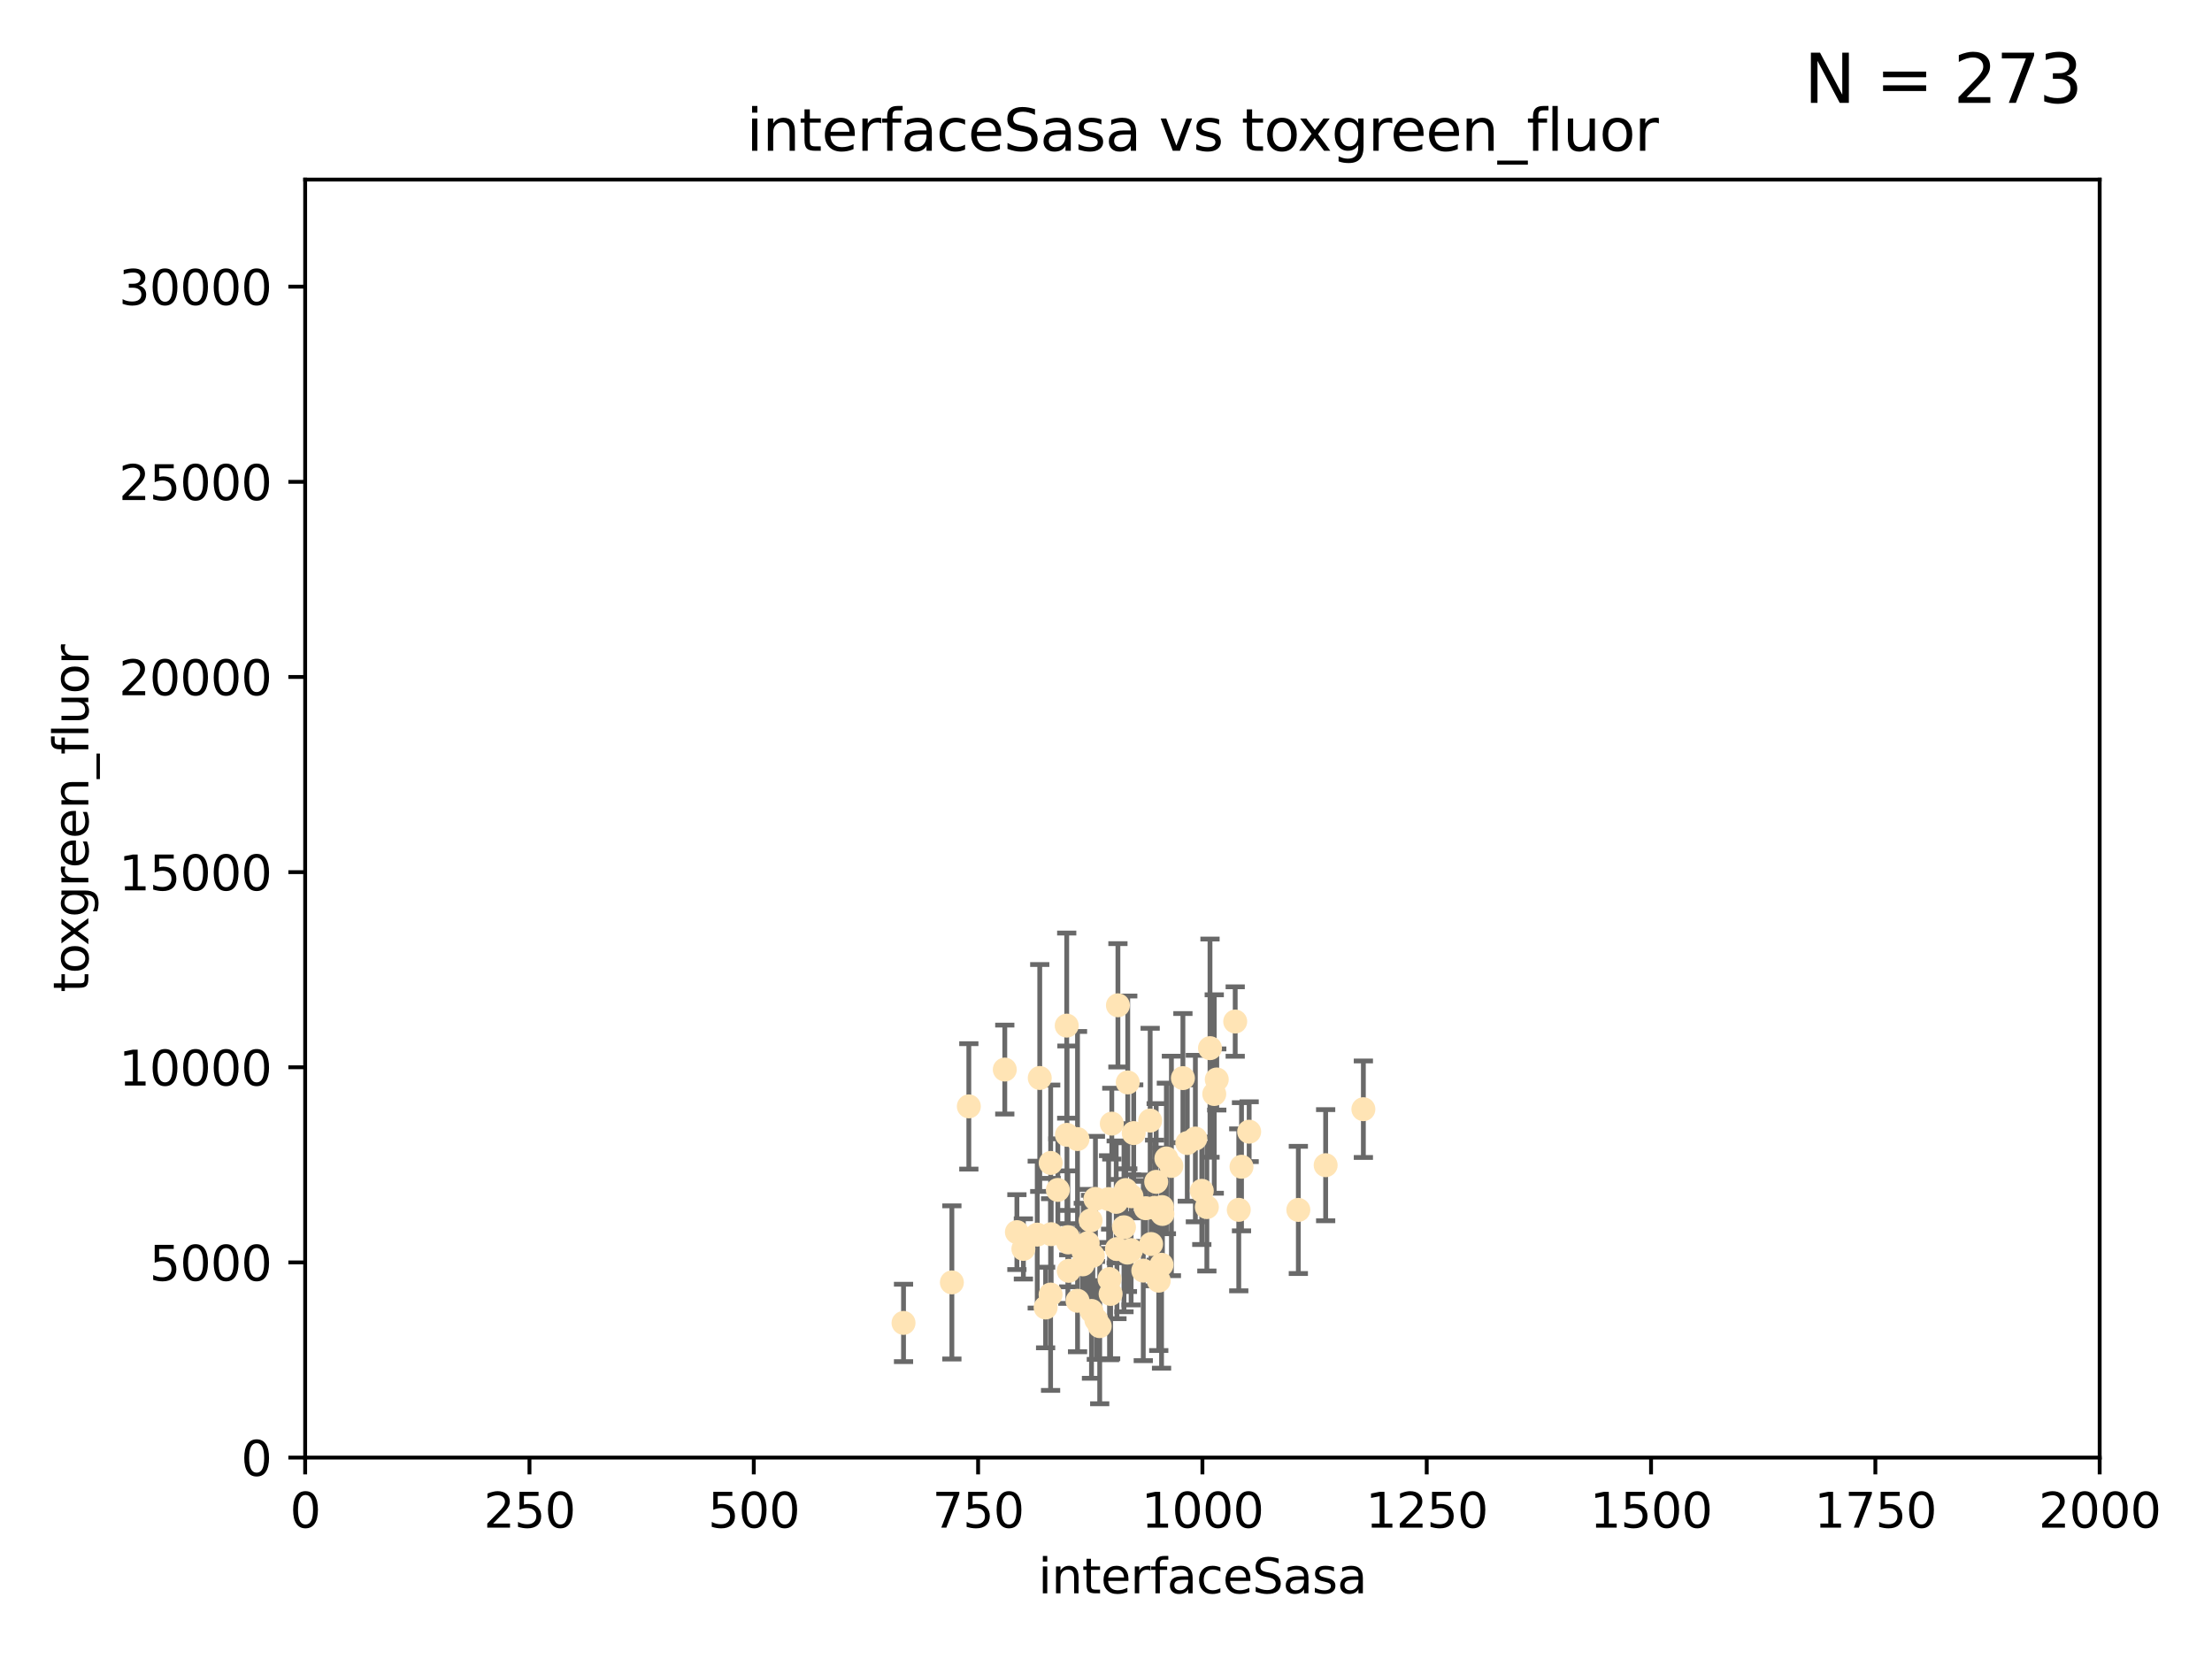 <?xml version="1.0" encoding="utf-8" standalone="no"?>
<!DOCTYPE svg PUBLIC "-//W3C//DTD SVG 1.1//EN"
  "http://www.w3.org/Graphics/SVG/1.1/DTD/svg11.dtd">
<svg xmlns:xlink="http://www.w3.org/1999/xlink" width="460.8pt" height="345.6pt" viewBox="0 0 460.8 345.6" xmlns="http://www.w3.org/2000/svg" version="1.1">
 <defs>
  <style type="text/css">*{stroke-linejoin: round; stroke-linecap: butt}</style>
 </defs>
 <g id="figure_1">
  <g id="patch_1">
   <path d="M 0 345.6 
L 460.8 345.6 
L 460.8 0 
L 0 0 
z
" style="fill: #ffffff"/>
  </g>
  <g id="axes_1">
   <g id="patch_2">
    <path d="M 63.571 303.64 
L 437.4 303.64 
L 437.4 37.411 
L 63.571 37.411 
z
" style="fill: #ffffff"/>
   </g>
   <g id="PathCollection_1">
    <defs>
     <path id="m1c8308c29d" d="M 0 1.118 
C 0.297 1.118 0.581 1 0.791 0.791 
C 1 0.581 1.118 0.297 1.118 0 
C 1.118 -0.297 1 -0.581 0.791 -0.791 
C 0.581 -1 0.297 -1.118 0 -1.118 
C -0.297 -1.118 -0.581 -1 -0.791 -0.791 
C -1 -0.581 -1.118 -0.297 -1.118 0 
C -1.118 0.297 -1 0.581 -0.791 0.791 
C -0.581 1 -0.297 1.118 0 1.118 
z
" style="stroke: #ffe4b5"/>
    </defs>
    <g clip-path="url(#paedd50f808)">
     <use xlink:href="#m1c8308c29d" x="230.944" y="249.791" style="fill: #ffe4b5; stroke: #ffe4b5"/>
     <use xlink:href="#m1c8308c29d" x="257.317" y="212.802" style="fill: #ffe4b5; stroke: #ffe4b5"/>
     <use xlink:href="#m1c8308c29d" x="253.473" y="224.873" style="fill: #ffe4b5; stroke: #ffe4b5"/>
     <use xlink:href="#m1c8308c29d" x="284.016" y="231.067" style="fill: #ffe4b5; stroke: #ffe4b5"/>
     <use xlink:href="#m1c8308c29d" x="252.951" y="227.903" style="fill: #ffe4b5; stroke: #ffe4b5"/>
     <use xlink:href="#m1c8308c29d" x="238.166" y="264.692" style="fill: #ffe4b5; stroke: #ffe4b5"/>
     <use xlink:href="#m1c8308c29d" x="224.473" y="270.979" style="fill: #ffe4b5; stroke: #ffe4b5"/>
     <use xlink:href="#m1c8308c29d" x="258.058" y="252.033" style="fill: #ffe4b5; stroke: #ffe4b5"/>
     <use xlink:href="#m1c8308c29d" x="250.357" y="248.068" style="fill: #ffe4b5; stroke: #ffe4b5"/>
     <use xlink:href="#m1c8308c29d" x="234.146" y="255.665" style="fill: #ffe4b5; stroke: #ffe4b5"/>
     <use xlink:href="#m1c8308c29d" x="222.456" y="257.718" style="fill: #ffe4b5; stroke: #ffe4b5"/>
     <use xlink:href="#m1c8308c29d" x="242.065" y="251.455" style="fill: #ffe4b5; stroke: #ffe4b5"/>
     <use xlink:href="#m1c8308c29d" x="241.972" y="263.475" style="fill: #ffe4b5; stroke: #ffe4b5"/>
     <use xlink:href="#m1c8308c29d" x="270.467" y="252.047" style="fill: #ffe4b5; stroke: #ffe4b5"/>
     <use xlink:href="#m1c8308c29d" x="234.932" y="225.488" style="fill: #ffe4b5; stroke: #ffe4b5"/>
     <use xlink:href="#m1c8308c29d" x="240.856" y="246.202" style="fill: #ffe4b5; stroke: #ffe4b5"/>
     <use xlink:href="#m1c8308c29d" x="251.411" y="251.458" style="fill: #ffe4b5; stroke: #ffe4b5"/>
     <use xlink:href="#m1c8308c29d" x="220.37" y="247.882" style="fill: #ffe4b5; stroke: #ffe4b5"/>
     <use xlink:href="#m1c8308c29d" x="232.527" y="250.374" style="fill: #ffe4b5; stroke: #ffe4b5"/>
     <use xlink:href="#m1c8308c29d" x="244.026" y="242.885" style="fill: #ffe4b5; stroke: #ffe4b5"/>
     <use xlink:href="#m1c8308c29d" x="247.332" y="238.115" style="fill: #ffe4b5; stroke: #ffe4b5"/>
     <use xlink:href="#m1c8308c29d" x="242.979" y="241.324" style="fill: #ffe4b5; stroke: #ffe4b5"/>
     <use xlink:href="#m1c8308c29d" x="227.196" y="254.237" style="fill: #ffe4b5; stroke: #ffe4b5"/>
     <use xlink:href="#m1c8308c29d" x="222.639" y="264.738" style="fill: #ffe4b5; stroke: #ffe4b5"/>
     <use xlink:href="#m1c8308c29d" x="260.224" y="235.752" style="fill: #ffe4b5; stroke: #ffe4b5"/>
     <use xlink:href="#m1c8308c29d" x="234.51" y="247.907" style="fill: #ffe4b5; stroke: #ffe4b5"/>
     <use xlink:href="#m1c8308c29d" x="224.465" y="237.288" style="fill: #ffe4b5; stroke: #ffe4b5"/>
     <use xlink:href="#m1c8308c29d" x="216.077" y="257.194" style="fill: #ffe4b5; stroke: #ffe4b5"/>
     <use xlink:href="#m1c8308c29d" x="209.316" y="222.809" style="fill: #ffe4b5; stroke: #ffe4b5"/>
     <use xlink:href="#m1c8308c29d" x="229.09" y="276.261" style="fill: #ffe4b5; stroke: #ffe4b5"/>
     <use xlink:href="#m1c8308c29d" x="218.858" y="269.678" style="fill: #ffe4b5; stroke: #ffe4b5"/>
     <use xlink:href="#m1c8308c29d" x="218.972" y="257.103" style="fill: #ffe4b5; stroke: #ffe4b5"/>
     <use xlink:href="#m1c8308c29d" x="231.364" y="269.55" style="fill: #ffe4b5; stroke: #ffe4b5"/>
     <use xlink:href="#m1c8308c29d" x="218.877" y="242.263" style="fill: #ffe4b5; stroke: #ffe4b5"/>
     <use xlink:href="#m1c8308c29d" x="258.628" y="243.055" style="fill: #ffe4b5; stroke: #ffe4b5"/>
     <use xlink:href="#m1c8308c29d" x="222.508" y="258.822" style="fill: #ffe4b5; stroke: #ffe4b5"/>
     <use xlink:href="#m1c8308c29d" x="227.662" y="261.588" style="fill: #ffe4b5; stroke: #ffe4b5"/>
     <use xlink:href="#m1c8308c29d" x="231.609" y="234.075" style="fill: #ffe4b5; stroke: #ffe4b5"/>
     <use xlink:href="#m1c8308c29d" x="216.6" y="224.564" style="fill: #ffe4b5; stroke: #ffe4b5"/>
     <use xlink:href="#m1c8308c29d" x="238.682" y="251.692" style="fill: #ffe4b5; stroke: #ffe4b5"/>
     <use xlink:href="#m1c8308c29d" x="198.294" y="267.149" style="fill: #ffe4b5; stroke: #ffe4b5"/>
     <use xlink:href="#m1c8308c29d" x="246.422" y="224.589" style="fill: #ffe4b5; stroke: #ffe4b5"/>
     <use xlink:href="#m1c8308c29d" x="235.632" y="260.418" style="fill: #ffe4b5; stroke: #ffe4b5"/>
     <use xlink:href="#m1c8308c29d" x="252.065" y="218.347" style="fill: #ffe4b5; stroke: #ffe4b5"/>
     <use xlink:href="#m1c8308c29d" x="213.191" y="260.168" style="fill: #ffe4b5; stroke: #ffe4b5"/>
     <use xlink:href="#m1c8308c29d" x="217.82" y="272.377" style="fill: #ffe4b5; stroke: #ffe4b5"/>
     <use xlink:href="#m1c8308c29d" x="234.865" y="260.939" style="fill: #ffe4b5; stroke: #ffe4b5"/>
     <use xlink:href="#m1c8308c29d" x="276.158" y="242.731" style="fill: #ffe4b5; stroke: #ffe4b5"/>
     <use xlink:href="#m1c8308c29d" x="232.678" y="260.2" style="fill: #ffe4b5; stroke: #ffe4b5"/>
     <use xlink:href="#m1c8308c29d" x="226.589" y="258.979" style="fill: #ffe4b5; stroke: #ffe4b5"/>
     <use xlink:href="#m1c8308c29d" x="225.557" y="263.39" style="fill: #ffe4b5; stroke: #ffe4b5"/>
     <use xlink:href="#m1c8308c29d" x="241.39" y="266.787" style="fill: #ffe4b5; stroke: #ffe4b5"/>
     <use xlink:href="#m1c8308c29d" x="249.02" y="237.179" style="fill: #ffe4b5; stroke: #ffe4b5"/>
     <use xlink:href="#m1c8308c29d" x="225.673" y="260.652" style="fill: #ffe4b5; stroke: #ffe4b5"/>
     <use xlink:href="#m1c8308c29d" x="222.217" y="213.654" style="fill: #ffe4b5; stroke: #ffe4b5"/>
     <use xlink:href="#m1c8308c29d" x="211.839" y="256.674" style="fill: #ffe4b5; stroke: #ffe4b5"/>
     <use xlink:href="#m1c8308c29d" x="240.525" y="251.615" style="fill: #ffe4b5; stroke: #ffe4b5"/>
     <use xlink:href="#m1c8308c29d" x="232.884" y="209.421" style="fill: #ffe4b5; stroke: #ffe4b5"/>
     <use xlink:href="#m1c8308c29d" x="242.155" y="252.889" style="fill: #ffe4b5; stroke: #ffe4b5"/>
     <use xlink:href="#m1c8308c29d" x="239.789" y="259.156" style="fill: #ffe4b5; stroke: #ffe4b5"/>
     <use xlink:href="#m1c8308c29d" x="228.2" y="249.756" style="fill: #ffe4b5; stroke: #ffe4b5"/>
     <use xlink:href="#m1c8308c29d" x="236.172" y="236.039" style="fill: #ffe4b5; stroke: #ffe4b5"/>
     <use xlink:href="#m1c8308c29d" x="188.221" y="275.586" style="fill: #ffe4b5; stroke: #ffe4b5"/>
     <use xlink:href="#m1c8308c29d" x="227.377" y="273.091" style="fill: #ffe4b5; stroke: #ffe4b5"/>
     <use xlink:href="#m1c8308c29d" x="231.136" y="266.448" style="fill: #ffe4b5; stroke: #ffe4b5"/>
     <use xlink:href="#m1c8308c29d" x="235.708" y="249.204" style="fill: #ffe4b5; stroke: #ffe4b5"/>
     <use xlink:href="#m1c8308c29d" x="201.826" y="230.478" style="fill: #ffe4b5; stroke: #ffe4b5"/>
     <use xlink:href="#m1c8308c29d" x="228.389" y="274.972" style="fill: #ffe4b5; stroke: #ffe4b5"/>
     <use xlink:href="#m1c8308c29d" x="239.6" y="233.435" style="fill: #ffe4b5; stroke: #ffe4b5"/>
     <use xlink:href="#m1c8308c29d" x="222.265" y="236.407" style="fill: #ffe4b5; stroke: #ffe4b5"/>
    </g>
   </g>
   <g id="matplotlib.axis_1">
    <g id="xtick_1">
     <g id="line2d_1">
      <defs>
       <path id="mbb44621ea5" d="M 0 0 
L 0 3.5 
" style="stroke: #000000; stroke-width: 0.8"/>
      </defs>
      <g>
       <use xlink:href="#mbb44621ea5" x="63.571" y="303.64" style="stroke: #000000; stroke-width: 0.8"/>
      </g>
     </g>
     <g id="text_1">
      <!-- 0 -->
      <g transform="translate(60.39 318.238)scale(0.1 -0.1)">
       <defs>
        <path id="DejaVuSans-30" d="M 2034 4250 
Q 1547 4250 1301 3770 
Q 1056 3291 1056 2328 
Q 1056 1369 1301 889 
Q 1547 409 2034 409 
Q 2525 409 2770 889 
Q 3016 1369 3016 2328 
Q 3016 3291 2770 3770 
Q 2525 4250 2034 4250 
z
M 2034 4750 
Q 2819 4750 3233 4129 
Q 3647 3509 3647 2328 
Q 3647 1150 3233 529 
Q 2819 -91 2034 -91 
Q 1250 -91 836 529 
Q 422 1150 422 2328 
Q 422 3509 836 4129 
Q 1250 4750 2034 4750 
z
" transform="scale(0.016)"/>
       </defs>
       <use xlink:href="#DejaVuSans-30"/>
      </g>
     </g>
    </g>
    <g id="xtick_2">
     <g id="line2d_2">
      <g>
       <use xlink:href="#mbb44621ea5" x="110.3" y="303.64" style="stroke: #000000; stroke-width: 0.8"/>
      </g>
     </g>
     <g id="text_2">
      <!-- 250 -->
      <g transform="translate(100.756 318.238)scale(0.1 -0.1)">
       <defs>
        <path id="DejaVuSans-32" d="M 1228 531 
L 3431 531 
L 3431 0 
L 469 0 
L 469 531 
Q 828 903 1448 1529 
Q 2069 2156 2228 2338 
Q 2531 2678 2651 2914 
Q 2772 3150 2772 3378 
Q 2772 3750 2511 3984 
Q 2250 4219 1831 4219 
Q 1534 4219 1204 4116 
Q 875 4013 500 3803 
L 500 4441 
Q 881 4594 1212 4672 
Q 1544 4750 1819 4750 
Q 2544 4750 2975 4387 
Q 3406 4025 3406 3419 
Q 3406 3131 3298 2873 
Q 3191 2616 2906 2266 
Q 2828 2175 2409 1742 
Q 1991 1309 1228 531 
z
" transform="scale(0.016)"/>
        <path id="DejaVuSans-35" d="M 691 4666 
L 3169 4666 
L 3169 4134 
L 1269 4134 
L 1269 2991 
Q 1406 3038 1543 3061 
Q 1681 3084 1819 3084 
Q 2600 3084 3056 2656 
Q 3513 2228 3513 1497 
Q 3513 744 3044 326 
Q 2575 -91 1722 -91 
Q 1428 -91 1123 -41 
Q 819 9 494 109 
L 494 744 
Q 775 591 1075 516 
Q 1375 441 1709 441 
Q 2250 441 2565 725 
Q 2881 1009 2881 1497 
Q 2881 1984 2565 2268 
Q 2250 2553 1709 2553 
Q 1456 2553 1204 2497 
Q 953 2441 691 2322 
L 691 4666 
z
" transform="scale(0.016)"/>
       </defs>
       <use xlink:href="#DejaVuSans-32"/>
       <use xlink:href="#DejaVuSans-35" x="63.623"/>
       <use xlink:href="#DejaVuSans-30" x="127.246"/>
      </g>
     </g>
    </g>
    <g id="xtick_3">
     <g id="line2d_3">
      <g>
       <use xlink:href="#mbb44621ea5" x="157.028" y="303.64" style="stroke: #000000; stroke-width: 0.8"/>
      </g>
     </g>
     <g id="text_3">
      <!-- 500 -->
      <g transform="translate(147.485 318.238)scale(0.1 -0.1)">
       <use xlink:href="#DejaVuSans-35"/>
       <use xlink:href="#DejaVuSans-30" x="63.623"/>
       <use xlink:href="#DejaVuSans-30" x="127.246"/>
      </g>
     </g>
    </g>
    <g id="xtick_4">
     <g id="line2d_4">
      <g>
       <use xlink:href="#mbb44621ea5" x="203.757" y="303.64" style="stroke: #000000; stroke-width: 0.8"/>
      </g>
     </g>
     <g id="text_4">
      <!-- 750 -->
      <g transform="translate(194.213 318.238)scale(0.1 -0.1)">
       <defs>
        <path id="DejaVuSans-37" d="M 525 4666 
L 3525 4666 
L 3525 4397 
L 1831 0 
L 1172 0 
L 2766 4134 
L 525 4134 
L 525 4666 
z
" transform="scale(0.016)"/>
       </defs>
       <use xlink:href="#DejaVuSans-37"/>
       <use xlink:href="#DejaVuSans-35" x="63.623"/>
       <use xlink:href="#DejaVuSans-30" x="127.246"/>
      </g>
     </g>
    </g>
    <g id="xtick_5">
     <g id="line2d_5">
      <g>
       <use xlink:href="#mbb44621ea5" x="250.486" y="303.64" style="stroke: #000000; stroke-width: 0.8"/>
      </g>
     </g>
     <g id="text_5">
      <!-- 1000 -->
      <g transform="translate(237.761 318.238)scale(0.1 -0.1)">
       <defs>
        <path id="DejaVuSans-31" d="M 794 531 
L 1825 531 
L 1825 4091 
L 703 3866 
L 703 4441 
L 1819 4666 
L 2450 4666 
L 2450 531 
L 3481 531 
L 3481 0 
L 794 0 
L 794 531 
z
" transform="scale(0.016)"/>
       </defs>
       <use xlink:href="#DejaVuSans-31"/>
       <use xlink:href="#DejaVuSans-30" x="63.623"/>
       <use xlink:href="#DejaVuSans-30" x="127.246"/>
       <use xlink:href="#DejaVuSans-30" x="190.869"/>
      </g>
     </g>
    </g>
    <g id="xtick_6">
     <g id="line2d_6">
      <g>
       <use xlink:href="#mbb44621ea5" x="297.214" y="303.64" style="stroke: #000000; stroke-width: 0.8"/>
      </g>
     </g>
     <g id="text_6">
      <!-- 1250 -->
      <g transform="translate(284.489 318.238)scale(0.1 -0.1)">
       <use xlink:href="#DejaVuSans-31"/>
       <use xlink:href="#DejaVuSans-32" x="63.623"/>
       <use xlink:href="#DejaVuSans-35" x="127.246"/>
       <use xlink:href="#DejaVuSans-30" x="190.869"/>
      </g>
     </g>
    </g>
    <g id="xtick_7">
     <g id="line2d_7">
      <g>
       <use xlink:href="#mbb44621ea5" x="343.943" y="303.64" style="stroke: #000000; stroke-width: 0.8"/>
      </g>
     </g>
     <g id="text_7">
      <!-- 1500 -->
      <g transform="translate(331.218 318.238)scale(0.1 -0.1)">
       <use xlink:href="#DejaVuSans-31"/>
       <use xlink:href="#DejaVuSans-35" x="63.623"/>
       <use xlink:href="#DejaVuSans-30" x="127.246"/>
       <use xlink:href="#DejaVuSans-30" x="190.869"/>
      </g>
     </g>
    </g>
    <g id="xtick_8">
     <g id="line2d_8">
      <g>
       <use xlink:href="#mbb44621ea5" x="390.671" y="303.64" style="stroke: #000000; stroke-width: 0.8"/>
      </g>
     </g>
     <g id="text_8">
      <!-- 1750 -->
      <g transform="translate(377.946 318.238)scale(0.1 -0.1)">
       <use xlink:href="#DejaVuSans-31"/>
       <use xlink:href="#DejaVuSans-37" x="63.623"/>
       <use xlink:href="#DejaVuSans-35" x="127.246"/>
       <use xlink:href="#DejaVuSans-30" x="190.869"/>
      </g>
     </g>
    </g>
    <g id="xtick_9">
     <g id="line2d_9">
      <g>
       <use xlink:href="#mbb44621ea5" x="437.4" y="303.64" style="stroke: #000000; stroke-width: 0.8"/>
      </g>
     </g>
     <g id="text_9">
      <!-- 2000 -->
      <g transform="translate(424.675 318.238)scale(0.1 -0.1)">
       <use xlink:href="#DejaVuSans-32"/>
       <use xlink:href="#DejaVuSans-30" x="63.623"/>
       <use xlink:href="#DejaVuSans-30" x="127.246"/>
       <use xlink:href="#DejaVuSans-30" x="190.869"/>
      </g>
     </g>
    </g>
    <g id="text_10">
     <!-- interfaceSasa -->
     <g transform="translate(216.279 331.917)scale(0.1 -0.1)">
      <defs>
       <path id="DejaVuSans-69" d="M 603 3500 
L 1178 3500 
L 1178 0 
L 603 0 
L 603 3500 
z
M 603 4863 
L 1178 4863 
L 1178 4134 
L 603 4134 
L 603 4863 
z
" transform="scale(0.016)"/>
       <path id="DejaVuSans-6e" d="M 3513 2113 
L 3513 0 
L 2938 0 
L 2938 2094 
Q 2938 2591 2744 2837 
Q 2550 3084 2163 3084 
Q 1697 3084 1428 2787 
Q 1159 2491 1159 1978 
L 1159 0 
L 581 0 
L 581 3500 
L 1159 3500 
L 1159 2956 
Q 1366 3272 1645 3428 
Q 1925 3584 2291 3584 
Q 2894 3584 3203 3211 
Q 3513 2838 3513 2113 
z
" transform="scale(0.016)"/>
       <path id="DejaVuSans-74" d="M 1172 4494 
L 1172 3500 
L 2356 3500 
L 2356 3053 
L 1172 3053 
L 1172 1153 
Q 1172 725 1289 603 
Q 1406 481 1766 481 
L 2356 481 
L 2356 0 
L 1766 0 
Q 1100 0 847 248 
Q 594 497 594 1153 
L 594 3053 
L 172 3053 
L 172 3500 
L 594 3500 
L 594 4494 
L 1172 4494 
z
" transform="scale(0.016)"/>
       <path id="DejaVuSans-65" d="M 3597 1894 
L 3597 1613 
L 953 1613 
Q 991 1019 1311 708 
Q 1631 397 2203 397 
Q 2534 397 2845 478 
Q 3156 559 3463 722 
L 3463 178 
Q 3153 47 2828 -22 
Q 2503 -91 2169 -91 
Q 1331 -91 842 396 
Q 353 884 353 1716 
Q 353 2575 817 3079 
Q 1281 3584 2069 3584 
Q 2775 3584 3186 3129 
Q 3597 2675 3597 1894 
z
M 3022 2063 
Q 3016 2534 2758 2815 
Q 2500 3097 2075 3097 
Q 1594 3097 1305 2825 
Q 1016 2553 972 2059 
L 3022 2063 
z
" transform="scale(0.016)"/>
       <path id="DejaVuSans-72" d="M 2631 2963 
Q 2534 3019 2420 3045 
Q 2306 3072 2169 3072 
Q 1681 3072 1420 2755 
Q 1159 2438 1159 1844 
L 1159 0 
L 581 0 
L 581 3500 
L 1159 3500 
L 1159 2956 
Q 1341 3275 1631 3429 
Q 1922 3584 2338 3584 
Q 2397 3584 2469 3576 
Q 2541 3569 2628 3553 
L 2631 2963 
z
" transform="scale(0.016)"/>
       <path id="DejaVuSans-66" d="M 2375 4863 
L 2375 4384 
L 1825 4384 
Q 1516 4384 1395 4259 
Q 1275 4134 1275 3809 
L 1275 3500 
L 2222 3500 
L 2222 3053 
L 1275 3053 
L 1275 0 
L 697 0 
L 697 3053 
L 147 3053 
L 147 3500 
L 697 3500 
L 697 3744 
Q 697 4328 969 4595 
Q 1241 4863 1831 4863 
L 2375 4863 
z
" transform="scale(0.016)"/>
       <path id="DejaVuSans-61" d="M 2194 1759 
Q 1497 1759 1228 1600 
Q 959 1441 959 1056 
Q 959 750 1161 570 
Q 1363 391 1709 391 
Q 2188 391 2477 730 
Q 2766 1069 2766 1631 
L 2766 1759 
L 2194 1759 
z
M 3341 1997 
L 3341 0 
L 2766 0 
L 2766 531 
Q 2569 213 2275 61 
Q 1981 -91 1556 -91 
Q 1019 -91 701 211 
Q 384 513 384 1019 
Q 384 1609 779 1909 
Q 1175 2209 1959 2209 
L 2766 2209 
L 2766 2266 
Q 2766 2663 2505 2880 
Q 2244 3097 1772 3097 
Q 1472 3097 1187 3025 
Q 903 2953 641 2809 
L 641 3341 
Q 956 3463 1253 3523 
Q 1550 3584 1831 3584 
Q 2591 3584 2966 3190 
Q 3341 2797 3341 1997 
z
" transform="scale(0.016)"/>
       <path id="DejaVuSans-63" d="M 3122 3366 
L 3122 2828 
Q 2878 2963 2633 3030 
Q 2388 3097 2138 3097 
Q 1578 3097 1268 2742 
Q 959 2388 959 1747 
Q 959 1106 1268 751 
Q 1578 397 2138 397 
Q 2388 397 2633 464 
Q 2878 531 3122 666 
L 3122 134 
Q 2881 22 2623 -34 
Q 2366 -91 2075 -91 
Q 1284 -91 818 406 
Q 353 903 353 1747 
Q 353 2603 823 3093 
Q 1294 3584 2113 3584 
Q 2378 3584 2631 3529 
Q 2884 3475 3122 3366 
z
" transform="scale(0.016)"/>
       <path id="DejaVuSans-53" d="M 3425 4513 
L 3425 3897 
Q 3066 4069 2747 4153 
Q 2428 4238 2131 4238 
Q 1616 4238 1336 4038 
Q 1056 3838 1056 3469 
Q 1056 3159 1242 3001 
Q 1428 2844 1947 2747 
L 2328 2669 
Q 3034 2534 3370 2195 
Q 3706 1856 3706 1288 
Q 3706 609 3251 259 
Q 2797 -91 1919 -91 
Q 1588 -91 1214 -16 
Q 841 59 441 206 
L 441 856 
Q 825 641 1194 531 
Q 1563 422 1919 422 
Q 2459 422 2753 634 
Q 3047 847 3047 1241 
Q 3047 1584 2836 1778 
Q 2625 1972 2144 2069 
L 1759 2144 
Q 1053 2284 737 2584 
Q 422 2884 422 3419 
Q 422 4038 858 4394 
Q 1294 4750 2059 4750 
Q 2388 4750 2728 4690 
Q 3069 4631 3425 4513 
z
" transform="scale(0.016)"/>
       <path id="DejaVuSans-73" d="M 2834 3397 
L 2834 2853 
Q 2591 2978 2328 3040 
Q 2066 3103 1784 3103 
Q 1356 3103 1142 2972 
Q 928 2841 928 2578 
Q 928 2378 1081 2264 
Q 1234 2150 1697 2047 
L 1894 2003 
Q 2506 1872 2764 1633 
Q 3022 1394 3022 966 
Q 3022 478 2636 193 
Q 2250 -91 1575 -91 
Q 1294 -91 989 -36 
Q 684 19 347 128 
L 347 722 
Q 666 556 975 473 
Q 1284 391 1588 391 
Q 1994 391 2212 530 
Q 2431 669 2431 922 
Q 2431 1156 2273 1281 
Q 2116 1406 1581 1522 
L 1381 1569 
Q 847 1681 609 1914 
Q 372 2147 372 2553 
Q 372 3047 722 3315 
Q 1072 3584 1716 3584 
Q 2034 3584 2315 3537 
Q 2597 3491 2834 3397 
z
" transform="scale(0.016)"/>
      </defs>
      <use xlink:href="#DejaVuSans-69"/>
      <use xlink:href="#DejaVuSans-6e" x="27.783"/>
      <use xlink:href="#DejaVuSans-74" x="91.162"/>
      <use xlink:href="#DejaVuSans-65" x="130.371"/>
      <use xlink:href="#DejaVuSans-72" x="191.895"/>
      <use xlink:href="#DejaVuSans-66" x="233.008"/>
      <use xlink:href="#DejaVuSans-61" x="268.213"/>
      <use xlink:href="#DejaVuSans-63" x="329.492"/>
      <use xlink:href="#DejaVuSans-65" x="384.473"/>
      <use xlink:href="#DejaVuSans-53" x="445.996"/>
      <use xlink:href="#DejaVuSans-61" x="509.473"/>
      <use xlink:href="#DejaVuSans-73" x="570.752"/>
      <use xlink:href="#DejaVuSans-61" x="622.852"/>
     </g>
    </g>
   </g>
   <g id="matplotlib.axis_2">
    <g id="ytick_1">
     <g id="line2d_10">
      <defs>
       <path id="m8e9dfba100" d="M 0 0 
L -3.5 0 
" style="stroke: #000000; stroke-width: 0.8"/>
      </defs>
      <g>
       <use xlink:href="#m8e9dfba100" x="63.571" y="303.64" style="stroke: #000000; stroke-width: 0.8"/>
      </g>
     </g>
     <g id="text_11">
      <!-- 0 -->
      <g transform="translate(50.209 307.439)scale(0.1 -0.1)">
       <use xlink:href="#DejaVuSans-30"/>
      </g>
     </g>
    </g>
    <g id="ytick_2">
     <g id="line2d_11">
      <g>
       <use xlink:href="#m8e9dfba100" x="63.571" y="262.986" style="stroke: #000000; stroke-width: 0.8"/>
      </g>
     </g>
     <g id="text_12">
      <!-- 5000 -->
      <g transform="translate(31.121 266.786)scale(0.1 -0.1)">
       <use xlink:href="#DejaVuSans-35"/>
       <use xlink:href="#DejaVuSans-30" x="63.623"/>
       <use xlink:href="#DejaVuSans-30" x="127.246"/>
       <use xlink:href="#DejaVuSans-30" x="190.869"/>
      </g>
     </g>
    </g>
    <g id="ytick_3">
     <g id="line2d_12">
      <g>
       <use xlink:href="#m8e9dfba100" x="63.571" y="222.333" style="stroke: #000000; stroke-width: 0.8"/>
      </g>
     </g>
     <g id="text_13">
      <!-- 10000 -->
      <g transform="translate(24.759 226.132)scale(0.1 -0.1)">
       <use xlink:href="#DejaVuSans-31"/>
       <use xlink:href="#DejaVuSans-30" x="63.623"/>
       <use xlink:href="#DejaVuSans-30" x="127.246"/>
       <use xlink:href="#DejaVuSans-30" x="190.869"/>
       <use xlink:href="#DejaVuSans-30" x="254.492"/>
      </g>
     </g>
    </g>
    <g id="ytick_4">
     <g id="line2d_13">
      <g>
       <use xlink:href="#m8e9dfba100" x="63.571" y="181.679" style="stroke: #000000; stroke-width: 0.8"/>
      </g>
     </g>
     <g id="text_14">
      <!-- 15000 -->
      <g transform="translate(24.759 185.478)scale(0.1 -0.1)">
       <use xlink:href="#DejaVuSans-31"/>
       <use xlink:href="#DejaVuSans-35" x="63.623"/>
       <use xlink:href="#DejaVuSans-30" x="127.246"/>
       <use xlink:href="#DejaVuSans-30" x="190.869"/>
       <use xlink:href="#DejaVuSans-30" x="254.492"/>
      </g>
     </g>
    </g>
    <g id="ytick_5">
     <g id="line2d_14">
      <g>
       <use xlink:href="#m8e9dfba100" x="63.571" y="141.026" style="stroke: #000000; stroke-width: 0.8"/>
      </g>
     </g>
     <g id="text_15">
      <!-- 20000 -->
      <g transform="translate(24.759 144.825)scale(0.1 -0.1)">
       <use xlink:href="#DejaVuSans-32"/>
       <use xlink:href="#DejaVuSans-30" x="63.623"/>
       <use xlink:href="#DejaVuSans-30" x="127.246"/>
       <use xlink:href="#DejaVuSans-30" x="190.869"/>
       <use xlink:href="#DejaVuSans-30" x="254.492"/>
      </g>
     </g>
    </g>
    <g id="ytick_6">
     <g id="line2d_15">
      <g>
       <use xlink:href="#m8e9dfba100" x="63.571" y="100.372" style="stroke: #000000; stroke-width: 0.8"/>
      </g>
     </g>
     <g id="text_16">
      <!-- 25000 -->
      <g transform="translate(24.759 104.171)scale(0.1 -0.1)">
       <use xlink:href="#DejaVuSans-32"/>
       <use xlink:href="#DejaVuSans-35" x="63.623"/>
       <use xlink:href="#DejaVuSans-30" x="127.246"/>
       <use xlink:href="#DejaVuSans-30" x="190.869"/>
       <use xlink:href="#DejaVuSans-30" x="254.492"/>
      </g>
     </g>
    </g>
    <g id="ytick_7">
     <g id="line2d_16">
      <g>
       <use xlink:href="#m8e9dfba100" x="63.571" y="59.718" style="stroke: #000000; stroke-width: 0.8"/>
      </g>
     </g>
     <g id="text_17">
      <!-- 30000 -->
      <g transform="translate(24.759 63.518)scale(0.1 -0.1)">
       <defs>
        <path id="DejaVuSans-33" d="M 2597 2516 
Q 3050 2419 3304 2112 
Q 3559 1806 3559 1356 
Q 3559 666 3084 287 
Q 2609 -91 1734 -91 
Q 1441 -91 1130 -33 
Q 819 25 488 141 
L 488 750 
Q 750 597 1062 519 
Q 1375 441 1716 441 
Q 2309 441 2620 675 
Q 2931 909 2931 1356 
Q 2931 1769 2642 2001 
Q 2353 2234 1838 2234 
L 1294 2234 
L 1294 2753 
L 1863 2753 
Q 2328 2753 2575 2939 
Q 2822 3125 2822 3475 
Q 2822 3834 2567 4026 
Q 2313 4219 1838 4219 
Q 1578 4219 1281 4162 
Q 984 4106 628 3988 
L 628 4550 
Q 988 4650 1302 4700 
Q 1616 4750 1894 4750 
Q 2613 4750 3031 4423 
Q 3450 4097 3450 3541 
Q 3450 3153 3228 2886 
Q 3006 2619 2597 2516 
z
" transform="scale(0.016)"/>
       </defs>
       <use xlink:href="#DejaVuSans-33"/>
       <use xlink:href="#DejaVuSans-30" x="63.623"/>
       <use xlink:href="#DejaVuSans-30" x="127.246"/>
       <use xlink:href="#DejaVuSans-30" x="190.869"/>
       <use xlink:href="#DejaVuSans-30" x="254.492"/>
      </g>
     </g>
    </g>
    <g id="text_18">
     <!-- toxgreen_fluor -->
     <g transform="translate(18.401 206.72)rotate(-90)scale(0.1 -0.1)">
      <defs>
       <path id="DejaVuSans-6f" d="M 1959 3097 
Q 1497 3097 1228 2736 
Q 959 2375 959 1747 
Q 959 1119 1226 758 
Q 1494 397 1959 397 
Q 2419 397 2687 759 
Q 2956 1122 2956 1747 
Q 2956 2369 2687 2733 
Q 2419 3097 1959 3097 
z
M 1959 3584 
Q 2709 3584 3137 3096 
Q 3566 2609 3566 1747 
Q 3566 888 3137 398 
Q 2709 -91 1959 -91 
Q 1206 -91 779 398 
Q 353 888 353 1747 
Q 353 2609 779 3096 
Q 1206 3584 1959 3584 
z
" transform="scale(0.016)"/>
       <path id="DejaVuSans-78" d="M 3513 3500 
L 2247 1797 
L 3578 0 
L 2900 0 
L 1881 1375 
L 863 0 
L 184 0 
L 1544 1831 
L 300 3500 
L 978 3500 
L 1906 2253 
L 2834 3500 
L 3513 3500 
z
" transform="scale(0.016)"/>
       <path id="DejaVuSans-67" d="M 2906 1791 
Q 2906 2416 2648 2759 
Q 2391 3103 1925 3103 
Q 1463 3103 1205 2759 
Q 947 2416 947 1791 
Q 947 1169 1205 825 
Q 1463 481 1925 481 
Q 2391 481 2648 825 
Q 2906 1169 2906 1791 
z
M 3481 434 
Q 3481 -459 3084 -895 
Q 2688 -1331 1869 -1331 
Q 1566 -1331 1297 -1286 
Q 1028 -1241 775 -1147 
L 775 -588 
Q 1028 -725 1275 -790 
Q 1522 -856 1778 -856 
Q 2344 -856 2625 -561 
Q 2906 -266 2906 331 
L 2906 616 
Q 2728 306 2450 153 
Q 2172 0 1784 0 
Q 1141 0 747 490 
Q 353 981 353 1791 
Q 353 2603 747 3093 
Q 1141 3584 1784 3584 
Q 2172 3584 2450 3431 
Q 2728 3278 2906 2969 
L 2906 3500 
L 3481 3500 
L 3481 434 
z
" transform="scale(0.016)"/>
       <path id="DejaVuSans-5f" d="M 3263 -1063 
L 3263 -1509 
L -63 -1509 
L -63 -1063 
L 3263 -1063 
z
" transform="scale(0.016)"/>
       <path id="DejaVuSans-6c" d="M 603 4863 
L 1178 4863 
L 1178 0 
L 603 0 
L 603 4863 
z
" transform="scale(0.016)"/>
       <path id="DejaVuSans-75" d="M 544 1381 
L 544 3500 
L 1119 3500 
L 1119 1403 
Q 1119 906 1312 657 
Q 1506 409 1894 409 
Q 2359 409 2629 706 
Q 2900 1003 2900 1516 
L 2900 3500 
L 3475 3500 
L 3475 0 
L 2900 0 
L 2900 538 
Q 2691 219 2414 64 
Q 2138 -91 1772 -91 
Q 1169 -91 856 284 
Q 544 659 544 1381 
z
M 1991 3584 
L 1991 3584 
z
" transform="scale(0.016)"/>
      </defs>
      <use xlink:href="#DejaVuSans-74"/>
      <use xlink:href="#DejaVuSans-6f" x="39.209"/>
      <use xlink:href="#DejaVuSans-78" x="97.266"/>
      <use xlink:href="#DejaVuSans-67" x="156.445"/>
      <use xlink:href="#DejaVuSans-72" x="219.922"/>
      <use xlink:href="#DejaVuSans-65" x="258.785"/>
      <use xlink:href="#DejaVuSans-65" x="320.309"/>
      <use xlink:href="#DejaVuSans-6e" x="381.832"/>
      <use xlink:href="#DejaVuSans-5f" x="445.211"/>
      <use xlink:href="#DejaVuSans-66" x="495.211"/>
      <use xlink:href="#DejaVuSans-6c" x="530.416"/>
      <use xlink:href="#DejaVuSans-75" x="558.199"/>
      <use xlink:href="#DejaVuSans-6f" x="621.578"/>
      <use xlink:href="#DejaVuSans-72" x="682.76"/>
     </g>
    </g>
   </g>
   <g id="LineCollection_1">
    <path d="M 230.944 258.832 
L 230.944 240.751 
" clip-path="url(#paedd50f808)" style="fill: none; stroke: #696969"/>
    <path d="M 257.317 220.032 
L 257.317 205.573 
" clip-path="url(#paedd50f808)" style="fill: none; stroke: #696969"/>
    <path d="M 253.473 231.243 
L 253.473 218.504 
" clip-path="url(#paedd50f808)" style="fill: none; stroke: #696969"/>
    <path d="M 284.016 241.119 
L 284.016 221.015 
" clip-path="url(#paedd50f808)" style="fill: none; stroke: #696969"/>
    <path d="M 252.951 248.569 
L 252.951 207.238 
" clip-path="url(#paedd50f808)" style="fill: none; stroke: #696969"/>
    <path d="M 238.166 283.445 
L 238.166 245.938 
" clip-path="url(#paedd50f808)" style="fill: none; stroke: #696969"/>
    <path d="M 224.473 281.591 
L 224.473 260.367 
" clip-path="url(#paedd50f808)" style="fill: none; stroke: #696969"/>
    <path d="M 258.058 268.9 
L 258.058 235.166 
" clip-path="url(#paedd50f808)" style="fill: none; stroke: #696969"/>
    <path d="M 250.357 259.254 
L 250.357 236.882 
" clip-path="url(#paedd50f808)" style="fill: none; stroke: #696969"/>
    <path d="M 234.146 273.27 
L 234.146 238.061 
" clip-path="url(#paedd50f808)" style="fill: none; stroke: #696969"/>
    <path d="M 222.456 271.52 
L 222.456 243.915 
" clip-path="url(#paedd50f808)" style="fill: none; stroke: #696969"/>
    <path d="M 242.065 263.752 
L 242.065 239.159 
" clip-path="url(#paedd50f808)" style="fill: none; stroke: #696969"/>
    <path d="M 241.972 285.018 
L 241.972 241.932 
" clip-path="url(#paedd50f808)" style="fill: none; stroke: #696969"/>
    <path d="M 270.467 265.298 
L 270.467 238.796 
" clip-path="url(#paedd50f808)" style="fill: none; stroke: #696969"/>
    <path d="M 234.932 243.487 
L 234.932 207.489 
" clip-path="url(#paedd50f808)" style="fill: none; stroke: #696969"/>
    <path d="M 240.856 262.505 
L 240.856 229.899 
" clip-path="url(#paedd50f808)" style="fill: none; stroke: #696969"/>
    <path d="M 251.411 264.768 
L 251.411 238.148 
" clip-path="url(#paedd50f808)" style="fill: none; stroke: #696969"/>
    <path d="M 220.37 258.528 
L 220.37 237.236 
" clip-path="url(#paedd50f808)" style="fill: none; stroke: #696969"/>
    <path d="M 232.527 263.068 
L 232.527 237.68 
" clip-path="url(#paedd50f808)" style="fill: none; stroke: #696969"/>
    <path d="M 244.026 265.745 
L 244.026 220.025 
" clip-path="url(#paedd50f808)" style="fill: none; stroke: #696969"/>
    <path d="M 247.332 250.233 
L 247.332 225.998 
" clip-path="url(#paedd50f808)" style="fill: none; stroke: #696969"/>
    <path d="M 242.979 257.002 
L 242.979 225.646 
" clip-path="url(#paedd50f808)" style="fill: none; stroke: #696969"/>
    <path d="M 227.196 259.47 
L 227.196 249.004 
" clip-path="url(#paedd50f808)" style="fill: none; stroke: #696969"/>
    <path d="M 222.639 268.067 
L 222.639 261.409 
" clip-path="url(#paedd50f808)" style="fill: none; stroke: #696969"/>
    <path d="M 260.224 241.982 
L 260.224 229.521 
" clip-path="url(#paedd50f808)" style="fill: none; stroke: #696969"/>
    <path d="M 234.51 261.733 
L 234.51 234.081 
" clip-path="url(#paedd50f808)" style="fill: none; stroke: #696969"/>
    <path d="M 224.465 259.699 
L 224.465 214.876 
" clip-path="url(#paedd50f808)" style="fill: none; stroke: #696969"/>
    <path d="M 216.077 272.496 
L 216.077 241.892 
" clip-path="url(#paedd50f808)" style="fill: none; stroke: #696969"/>
    <path d="M 209.316 232.071 
L 209.316 213.548 
" clip-path="url(#paedd50f808)" style="fill: none; stroke: #696969"/>
    <path d="M 229.09 292.428 
L 229.09 260.093 
" clip-path="url(#paedd50f808)" style="fill: none; stroke: #696969"/>
    <path d="M 218.858 289.643 
L 218.858 249.712 
" clip-path="url(#paedd50f808)" style="fill: none; stroke: #696969"/>
    <path d="M 218.972 268.73 
L 218.972 245.476 
" clip-path="url(#paedd50f808)" style="fill: none; stroke: #696969"/>
    <path d="M 231.364 283.046 
L 231.364 256.054 
" clip-path="url(#paedd50f808)" style="fill: none; stroke: #696969"/>
    <path d="M 218.877 258.487 
L 218.877 226.04 
" clip-path="url(#paedd50f808)" style="fill: none; stroke: #696969"/>
    <path d="M 258.628 256.404 
L 258.628 229.706 
" clip-path="url(#paedd50f808)" style="fill: none; stroke: #696969"/>
    <path d="M 222.508 265.496 
L 222.508 252.148 
" clip-path="url(#paedd50f808)" style="fill: none; stroke: #696969"/>
    <path d="M 227.662 273.762 
L 227.662 249.414 
" clip-path="url(#paedd50f808)" style="fill: none; stroke: #696969"/>
    <path d="M 231.609 241.454 
L 231.609 226.696 
" clip-path="url(#paedd50f808)" style="fill: none; stroke: #696969"/>
    <path d="M 216.6 248.198 
L 216.6 200.931 
" clip-path="url(#paedd50f808)" style="fill: none; stroke: #696969"/>
    <path d="M 238.682 258.613 
L 238.682 244.772 
" clip-path="url(#paedd50f808)" style="fill: none; stroke: #696969"/>
    <path d="M 198.294 283.104 
L 198.294 251.194 
" clip-path="url(#paedd50f808)" style="fill: none; stroke: #696969"/>
    <path d="M 246.422 238.042 
L 246.422 211.137 
" clip-path="url(#paedd50f808)" style="fill: none; stroke: #696969"/>
    <path d="M 235.632 271.844 
L 235.632 248.991 
" clip-path="url(#paedd50f808)" style="fill: none; stroke: #696969"/>
    <path d="M 252.065 241.072 
L 252.065 195.622 
" clip-path="url(#paedd50f808)" style="fill: none; stroke: #696969"/>
    <path d="M 213.191 266.44 
L 213.191 253.897 
" clip-path="url(#paedd50f808)" style="fill: none; stroke: #696969"/>
    <path d="M 217.82 280.771 
L 217.82 263.983 
" clip-path="url(#paedd50f808)" style="fill: none; stroke: #696969"/>
    <path d="M 234.865 269.046 
L 234.865 252.831 
" clip-path="url(#paedd50f808)" style="fill: none; stroke: #696969"/>
    <path d="M 276.158 254.304 
L 276.158 231.158 
" clip-path="url(#paedd50f808)" style="fill: none; stroke: #696969"/>
    <path d="M 232.678 274.702 
L 232.678 245.699 
" clip-path="url(#paedd50f808)" style="fill: none; stroke: #696969"/>
    <path d="M 226.589 270.187 
L 226.589 247.772 
" clip-path="url(#paedd50f808)" style="fill: none; stroke: #696969"/>
    <path d="M 225.557 270.759 
L 225.557 256.021 
" clip-path="url(#paedd50f808)" style="fill: none; stroke: #696969"/>
    <path d="M 241.39 281.343 
L 241.39 252.231 
" clip-path="url(#paedd50f808)" style="fill: none; stroke: #696969"/>
    <path d="M 249.02 254.521 
L 249.02 219.838 
" clip-path="url(#paedd50f808)" style="fill: none; stroke: #696969"/>
    <path d="M 225.673 270.642 
L 225.673 250.662 
" clip-path="url(#paedd50f808)" style="fill: none; stroke: #696969"/>
    <path d="M 222.217 232.935 
L 222.217 194.373 
" clip-path="url(#paedd50f808)" style="fill: none; stroke: #696969"/>
    <path d="M 211.839 264.469 
L 211.839 248.879 
" clip-path="url(#paedd50f808)" style="fill: none; stroke: #696969"/>
    <path d="M 240.525 265.717 
L 240.525 237.512 
" clip-path="url(#paedd50f808)" style="fill: none; stroke: #696969"/>
    <path d="M 232.884 222.268 
L 232.884 196.574 
" clip-path="url(#paedd50f808)" style="fill: none; stroke: #696969"/>
    <path d="M 242.155 263.053 
L 242.155 242.725 
" clip-path="url(#paedd50f808)" style="fill: none; stroke: #696969"/>
    <path d="M 239.789 267.862 
L 239.789 250.451 
" clip-path="url(#paedd50f808)" style="fill: none; stroke: #696969"/>
    <path d="M 228.2 262.791 
L 228.2 236.721 
" clip-path="url(#paedd50f808)" style="fill: none; stroke: #696969"/>
    <path d="M 236.172 246.086 
L 236.172 225.992 
" clip-path="url(#paedd50f808)" style="fill: none; stroke: #696969"/>
    <path d="M 188.221 283.647 
L 188.221 267.525 
" clip-path="url(#paedd50f808)" style="fill: none; stroke: #696969"/>
    <path d="M 227.377 287.119 
L 227.377 259.063 
" clip-path="url(#paedd50f808)" style="fill: none; stroke: #696969"/>
    <path d="M 231.136 283.259 
L 231.136 249.637 
" clip-path="url(#paedd50f808)" style="fill: none; stroke: #696969"/>
    <path d="M 235.708 253.701 
L 235.708 244.707 
" clip-path="url(#paedd50f808)" style="fill: none; stroke: #696969"/>
    <path d="M 201.826 243.539 
L 201.826 217.416 
" clip-path="url(#paedd50f808)" style="fill: none; stroke: #696969"/>
    <path d="M 228.389 283.18 
L 228.389 266.764 
" clip-path="url(#paedd50f808)" style="fill: none; stroke: #696969"/>
    <path d="M 239.6 252.656 
L 239.6 214.213 
" clip-path="url(#paedd50f808)" style="fill: none; stroke: #696969"/>
    <path d="M 222.265 254.916 
L 222.265 217.898 
" clip-path="url(#paedd50f808)" style="fill: none; stroke: #696969"/>
   </g>
   <g id="line2d_17">
    <defs>
     <path id="m286d4da8c5" d="M 2 0 
L -2 -0 
" style="stroke: #696969"/>
    </defs>
    <g clip-path="url(#paedd50f808)">
     <use xlink:href="#m286d4da8c5" x="230.944" y="258.832" style="fill: #696969; stroke: #696969"/>
     <use xlink:href="#m286d4da8c5" x="257.317" y="220.032" style="fill: #696969; stroke: #696969"/>
     <use xlink:href="#m286d4da8c5" x="253.473" y="231.243" style="fill: #696969; stroke: #696969"/>
     <use xlink:href="#m286d4da8c5" x="284.016" y="241.119" style="fill: #696969; stroke: #696969"/>
     <use xlink:href="#m286d4da8c5" x="252.951" y="248.569" style="fill: #696969; stroke: #696969"/>
     <use xlink:href="#m286d4da8c5" x="238.166" y="283.445" style="fill: #696969; stroke: #696969"/>
     <use xlink:href="#m286d4da8c5" x="224.473" y="281.591" style="fill: #696969; stroke: #696969"/>
     <use xlink:href="#m286d4da8c5" x="258.058" y="268.9" style="fill: #696969; stroke: #696969"/>
     <use xlink:href="#m286d4da8c5" x="250.357" y="259.254" style="fill: #696969; stroke: #696969"/>
     <use xlink:href="#m286d4da8c5" x="234.146" y="273.27" style="fill: #696969; stroke: #696969"/>
     <use xlink:href="#m286d4da8c5" x="222.456" y="271.52" style="fill: #696969; stroke: #696969"/>
     <use xlink:href="#m286d4da8c5" x="242.065" y="263.752" style="fill: #696969; stroke: #696969"/>
     <use xlink:href="#m286d4da8c5" x="241.972" y="285.018" style="fill: #696969; stroke: #696969"/>
     <use xlink:href="#m286d4da8c5" x="270.467" y="265.298" style="fill: #696969; stroke: #696969"/>
     <use xlink:href="#m286d4da8c5" x="234.932" y="243.487" style="fill: #696969; stroke: #696969"/>
     <use xlink:href="#m286d4da8c5" x="240.856" y="262.505" style="fill: #696969; stroke: #696969"/>
     <use xlink:href="#m286d4da8c5" x="251.411" y="264.768" style="fill: #696969; stroke: #696969"/>
     <use xlink:href="#m286d4da8c5" x="220.37" y="258.528" style="fill: #696969; stroke: #696969"/>
     <use xlink:href="#m286d4da8c5" x="232.527" y="263.068" style="fill: #696969; stroke: #696969"/>
     <use xlink:href="#m286d4da8c5" x="244.026" y="265.745" style="fill: #696969; stroke: #696969"/>
     <use xlink:href="#m286d4da8c5" x="247.332" y="250.233" style="fill: #696969; stroke: #696969"/>
     <use xlink:href="#m286d4da8c5" x="242.979" y="257.002" style="fill: #696969; stroke: #696969"/>
     <use xlink:href="#m286d4da8c5" x="227.196" y="259.47" style="fill: #696969; stroke: #696969"/>
     <use xlink:href="#m286d4da8c5" x="222.639" y="268.067" style="fill: #696969; stroke: #696969"/>
     <use xlink:href="#m286d4da8c5" x="260.224" y="241.982" style="fill: #696969; stroke: #696969"/>
     <use xlink:href="#m286d4da8c5" x="234.51" y="261.733" style="fill: #696969; stroke: #696969"/>
     <use xlink:href="#m286d4da8c5" x="224.465" y="259.699" style="fill: #696969; stroke: #696969"/>
     <use xlink:href="#m286d4da8c5" x="216.077" y="272.496" style="fill: #696969; stroke: #696969"/>
     <use xlink:href="#m286d4da8c5" x="209.316" y="232.071" style="fill: #696969; stroke: #696969"/>
     <use xlink:href="#m286d4da8c5" x="229.09" y="292.428" style="fill: #696969; stroke: #696969"/>
     <use xlink:href="#m286d4da8c5" x="218.858" y="289.643" style="fill: #696969; stroke: #696969"/>
     <use xlink:href="#m286d4da8c5" x="218.972" y="268.73" style="fill: #696969; stroke: #696969"/>
     <use xlink:href="#m286d4da8c5" x="231.364" y="283.046" style="fill: #696969; stroke: #696969"/>
     <use xlink:href="#m286d4da8c5" x="218.877" y="258.487" style="fill: #696969; stroke: #696969"/>
     <use xlink:href="#m286d4da8c5" x="258.628" y="256.404" style="fill: #696969; stroke: #696969"/>
     <use xlink:href="#m286d4da8c5" x="222.508" y="265.496" style="fill: #696969; stroke: #696969"/>
     <use xlink:href="#m286d4da8c5" x="227.662" y="273.762" style="fill: #696969; stroke: #696969"/>
     <use xlink:href="#m286d4da8c5" x="231.609" y="241.454" style="fill: #696969; stroke: #696969"/>
     <use xlink:href="#m286d4da8c5" x="216.6" y="248.198" style="fill: #696969; stroke: #696969"/>
     <use xlink:href="#m286d4da8c5" x="238.682" y="258.613" style="fill: #696969; stroke: #696969"/>
     <use xlink:href="#m286d4da8c5" x="198.294" y="283.104" style="fill: #696969; stroke: #696969"/>
     <use xlink:href="#m286d4da8c5" x="246.422" y="238.042" style="fill: #696969; stroke: #696969"/>
     <use xlink:href="#m286d4da8c5" x="235.632" y="271.844" style="fill: #696969; stroke: #696969"/>
     <use xlink:href="#m286d4da8c5" x="252.065" y="241.072" style="fill: #696969; stroke: #696969"/>
     <use xlink:href="#m286d4da8c5" x="213.191" y="266.44" style="fill: #696969; stroke: #696969"/>
     <use xlink:href="#m286d4da8c5" x="217.82" y="280.771" style="fill: #696969; stroke: #696969"/>
     <use xlink:href="#m286d4da8c5" x="234.865" y="269.046" style="fill: #696969; stroke: #696969"/>
     <use xlink:href="#m286d4da8c5" x="276.158" y="254.304" style="fill: #696969; stroke: #696969"/>
     <use xlink:href="#m286d4da8c5" x="232.678" y="274.702" style="fill: #696969; stroke: #696969"/>
     <use xlink:href="#m286d4da8c5" x="226.589" y="270.187" style="fill: #696969; stroke: #696969"/>
     <use xlink:href="#m286d4da8c5" x="225.557" y="270.759" style="fill: #696969; stroke: #696969"/>
     <use xlink:href="#m286d4da8c5" x="241.39" y="281.343" style="fill: #696969; stroke: #696969"/>
     <use xlink:href="#m286d4da8c5" x="249.02" y="254.521" style="fill: #696969; stroke: #696969"/>
     <use xlink:href="#m286d4da8c5" x="225.673" y="270.642" style="fill: #696969; stroke: #696969"/>
     <use xlink:href="#m286d4da8c5" x="222.217" y="232.935" style="fill: #696969; stroke: #696969"/>
     <use xlink:href="#m286d4da8c5" x="211.839" y="264.469" style="fill: #696969; stroke: #696969"/>
     <use xlink:href="#m286d4da8c5" x="240.525" y="265.717" style="fill: #696969; stroke: #696969"/>
     <use xlink:href="#m286d4da8c5" x="232.884" y="222.268" style="fill: #696969; stroke: #696969"/>
     <use xlink:href="#m286d4da8c5" x="242.155" y="263.053" style="fill: #696969; stroke: #696969"/>
     <use xlink:href="#m286d4da8c5" x="239.789" y="267.862" style="fill: #696969; stroke: #696969"/>
     <use xlink:href="#m286d4da8c5" x="228.2" y="262.791" style="fill: #696969; stroke: #696969"/>
     <use xlink:href="#m286d4da8c5" x="236.172" y="246.086" style="fill: #696969; stroke: #696969"/>
     <use xlink:href="#m286d4da8c5" x="188.221" y="283.647" style="fill: #696969; stroke: #696969"/>
     <use xlink:href="#m286d4da8c5" x="227.377" y="287.119" style="fill: #696969; stroke: #696969"/>
     <use xlink:href="#m286d4da8c5" x="231.136" y="283.259" style="fill: #696969; stroke: #696969"/>
     <use xlink:href="#m286d4da8c5" x="235.708" y="253.701" style="fill: #696969; stroke: #696969"/>
     <use xlink:href="#m286d4da8c5" x="201.826" y="243.539" style="fill: #696969; stroke: #696969"/>
     <use xlink:href="#m286d4da8c5" x="228.389" y="283.18" style="fill: #696969; stroke: #696969"/>
     <use xlink:href="#m286d4da8c5" x="239.6" y="252.656" style="fill: #696969; stroke: #696969"/>
     <use xlink:href="#m286d4da8c5" x="222.265" y="254.916" style="fill: #696969; stroke: #696969"/>
    </g>
   </g>
   <g id="line2d_18">
    <g clip-path="url(#paedd50f808)">
     <use xlink:href="#m286d4da8c5" x="230.944" y="240.751" style="fill: #696969; stroke: #696969"/>
     <use xlink:href="#m286d4da8c5" x="257.317" y="205.573" style="fill: #696969; stroke: #696969"/>
     <use xlink:href="#m286d4da8c5" x="253.473" y="218.504" style="fill: #696969; stroke: #696969"/>
     <use xlink:href="#m286d4da8c5" x="284.016" y="221.015" style="fill: #696969; stroke: #696969"/>
     <use xlink:href="#m286d4da8c5" x="252.951" y="207.238" style="fill: #696969; stroke: #696969"/>
     <use xlink:href="#m286d4da8c5" x="238.166" y="245.938" style="fill: #696969; stroke: #696969"/>
     <use xlink:href="#m286d4da8c5" x="224.473" y="260.367" style="fill: #696969; stroke: #696969"/>
     <use xlink:href="#m286d4da8c5" x="258.058" y="235.166" style="fill: #696969; stroke: #696969"/>
     <use xlink:href="#m286d4da8c5" x="250.357" y="236.882" style="fill: #696969; stroke: #696969"/>
     <use xlink:href="#m286d4da8c5" x="234.146" y="238.061" style="fill: #696969; stroke: #696969"/>
     <use xlink:href="#m286d4da8c5" x="222.456" y="243.915" style="fill: #696969; stroke: #696969"/>
     <use xlink:href="#m286d4da8c5" x="242.065" y="239.159" style="fill: #696969; stroke: #696969"/>
     <use xlink:href="#m286d4da8c5" x="241.972" y="241.932" style="fill: #696969; stroke: #696969"/>
     <use xlink:href="#m286d4da8c5" x="270.467" y="238.796" style="fill: #696969; stroke: #696969"/>
     <use xlink:href="#m286d4da8c5" x="234.932" y="207.489" style="fill: #696969; stroke: #696969"/>
     <use xlink:href="#m286d4da8c5" x="240.856" y="229.899" style="fill: #696969; stroke: #696969"/>
     <use xlink:href="#m286d4da8c5" x="251.411" y="238.148" style="fill: #696969; stroke: #696969"/>
     <use xlink:href="#m286d4da8c5" x="220.37" y="237.236" style="fill: #696969; stroke: #696969"/>
     <use xlink:href="#m286d4da8c5" x="232.527" y="237.68" style="fill: #696969; stroke: #696969"/>
     <use xlink:href="#m286d4da8c5" x="244.026" y="220.025" style="fill: #696969; stroke: #696969"/>
     <use xlink:href="#m286d4da8c5" x="247.332" y="225.998" style="fill: #696969; stroke: #696969"/>
     <use xlink:href="#m286d4da8c5" x="242.979" y="225.646" style="fill: #696969; stroke: #696969"/>
     <use xlink:href="#m286d4da8c5" x="227.196" y="249.004" style="fill: #696969; stroke: #696969"/>
     <use xlink:href="#m286d4da8c5" x="222.639" y="261.409" style="fill: #696969; stroke: #696969"/>
     <use xlink:href="#m286d4da8c5" x="260.224" y="229.521" style="fill: #696969; stroke: #696969"/>
     <use xlink:href="#m286d4da8c5" x="234.51" y="234.081" style="fill: #696969; stroke: #696969"/>
     <use xlink:href="#m286d4da8c5" x="224.465" y="214.876" style="fill: #696969; stroke: #696969"/>
     <use xlink:href="#m286d4da8c5" x="216.077" y="241.892" style="fill: #696969; stroke: #696969"/>
     <use xlink:href="#m286d4da8c5" x="209.316" y="213.548" style="fill: #696969; stroke: #696969"/>
     <use xlink:href="#m286d4da8c5" x="229.09" y="260.093" style="fill: #696969; stroke: #696969"/>
     <use xlink:href="#m286d4da8c5" x="218.858" y="249.712" style="fill: #696969; stroke: #696969"/>
     <use xlink:href="#m286d4da8c5" x="218.972" y="245.476" style="fill: #696969; stroke: #696969"/>
     <use xlink:href="#m286d4da8c5" x="231.364" y="256.054" style="fill: #696969; stroke: #696969"/>
     <use xlink:href="#m286d4da8c5" x="218.877" y="226.04" style="fill: #696969; stroke: #696969"/>
     <use xlink:href="#m286d4da8c5" x="258.628" y="229.706" style="fill: #696969; stroke: #696969"/>
     <use xlink:href="#m286d4da8c5" x="222.508" y="252.148" style="fill: #696969; stroke: #696969"/>
     <use xlink:href="#m286d4da8c5" x="227.662" y="249.414" style="fill: #696969; stroke: #696969"/>
     <use xlink:href="#m286d4da8c5" x="231.609" y="226.696" style="fill: #696969; stroke: #696969"/>
     <use xlink:href="#m286d4da8c5" x="216.6" y="200.931" style="fill: #696969; stroke: #696969"/>
     <use xlink:href="#m286d4da8c5" x="238.682" y="244.772" style="fill: #696969; stroke: #696969"/>
     <use xlink:href="#m286d4da8c5" x="198.294" y="251.194" style="fill: #696969; stroke: #696969"/>
     <use xlink:href="#m286d4da8c5" x="246.422" y="211.137" style="fill: #696969; stroke: #696969"/>
     <use xlink:href="#m286d4da8c5" x="235.632" y="248.991" style="fill: #696969; stroke: #696969"/>
     <use xlink:href="#m286d4da8c5" x="252.065" y="195.622" style="fill: #696969; stroke: #696969"/>
     <use xlink:href="#m286d4da8c5" x="213.191" y="253.897" style="fill: #696969; stroke: #696969"/>
     <use xlink:href="#m286d4da8c5" x="217.82" y="263.983" style="fill: #696969; stroke: #696969"/>
     <use xlink:href="#m286d4da8c5" x="234.865" y="252.831" style="fill: #696969; stroke: #696969"/>
     <use xlink:href="#m286d4da8c5" x="276.158" y="231.158" style="fill: #696969; stroke: #696969"/>
     <use xlink:href="#m286d4da8c5" x="232.678" y="245.699" style="fill: #696969; stroke: #696969"/>
     <use xlink:href="#m286d4da8c5" x="226.589" y="247.772" style="fill: #696969; stroke: #696969"/>
     <use xlink:href="#m286d4da8c5" x="225.557" y="256.021" style="fill: #696969; stroke: #696969"/>
     <use xlink:href="#m286d4da8c5" x="241.39" y="252.231" style="fill: #696969; stroke: #696969"/>
     <use xlink:href="#m286d4da8c5" x="249.02" y="219.838" style="fill: #696969; stroke: #696969"/>
     <use xlink:href="#m286d4da8c5" x="225.673" y="250.662" style="fill: #696969; stroke: #696969"/>
     <use xlink:href="#m286d4da8c5" x="222.217" y="194.373" style="fill: #696969; stroke: #696969"/>
     <use xlink:href="#m286d4da8c5" x="211.839" y="248.879" style="fill: #696969; stroke: #696969"/>
     <use xlink:href="#m286d4da8c5" x="240.525" y="237.512" style="fill: #696969; stroke: #696969"/>
     <use xlink:href="#m286d4da8c5" x="232.884" y="196.574" style="fill: #696969; stroke: #696969"/>
     <use xlink:href="#m286d4da8c5" x="242.155" y="242.725" style="fill: #696969; stroke: #696969"/>
     <use xlink:href="#m286d4da8c5" x="239.789" y="250.451" style="fill: #696969; stroke: #696969"/>
     <use xlink:href="#m286d4da8c5" x="228.2" y="236.721" style="fill: #696969; stroke: #696969"/>
     <use xlink:href="#m286d4da8c5" x="236.172" y="225.992" style="fill: #696969; stroke: #696969"/>
     <use xlink:href="#m286d4da8c5" x="188.221" y="267.525" style="fill: #696969; stroke: #696969"/>
     <use xlink:href="#m286d4da8c5" x="227.377" y="259.063" style="fill: #696969; stroke: #696969"/>
     <use xlink:href="#m286d4da8c5" x="231.136" y="249.637" style="fill: #696969; stroke: #696969"/>
     <use xlink:href="#m286d4da8c5" x="235.708" y="244.707" style="fill: #696969; stroke: #696969"/>
     <use xlink:href="#m286d4da8c5" x="201.826" y="217.416" style="fill: #696969; stroke: #696969"/>
     <use xlink:href="#m286d4da8c5" x="228.389" y="266.764" style="fill: #696969; stroke: #696969"/>
     <use xlink:href="#m286d4da8c5" x="239.6" y="214.213" style="fill: #696969; stroke: #696969"/>
     <use xlink:href="#m286d4da8c5" x="222.265" y="217.898" style="fill: #696969; stroke: #696969"/>
    </g>
   </g>
   <g id="line2d_19">
    <defs>
     <path id="m6ed13d0363" d="M 0 2 
C 0.53 2 1.039 1.789 1.414 1.414 
C 1.789 1.039 2 0.53 2 0 
C 2 -0.53 1.789 -1.039 1.414 -1.414 
C 1.039 -1.789 0.53 -2 0 -2 
C -0.53 -2 -1.039 -1.789 -1.414 -1.414 
C -1.789 -1.039 -2 -0.53 -2 0 
C -2 0.53 -1.789 1.039 -1.414 1.414 
C -1.039 1.789 -0.53 2 0 2 
z
" style="stroke: #ffe4b5"/>
    </defs>
    <g clip-path="url(#paedd50f808)">
     <use xlink:href="#m6ed13d0363" x="230.944" y="249.791" style="fill: #ffe4b5; stroke: #ffe4b5"/>
     <use xlink:href="#m6ed13d0363" x="257.317" y="212.802" style="fill: #ffe4b5; stroke: #ffe4b5"/>
     <use xlink:href="#m6ed13d0363" x="253.473" y="224.873" style="fill: #ffe4b5; stroke: #ffe4b5"/>
     <use xlink:href="#m6ed13d0363" x="284.016" y="231.067" style="fill: #ffe4b5; stroke: #ffe4b5"/>
     <use xlink:href="#m6ed13d0363" x="252.951" y="227.903" style="fill: #ffe4b5; stroke: #ffe4b5"/>
     <use xlink:href="#m6ed13d0363" x="238.166" y="264.692" style="fill: #ffe4b5; stroke: #ffe4b5"/>
     <use xlink:href="#m6ed13d0363" x="224.473" y="270.979" style="fill: #ffe4b5; stroke: #ffe4b5"/>
     <use xlink:href="#m6ed13d0363" x="258.058" y="252.033" style="fill: #ffe4b5; stroke: #ffe4b5"/>
     <use xlink:href="#m6ed13d0363" x="250.357" y="248.068" style="fill: #ffe4b5; stroke: #ffe4b5"/>
     <use xlink:href="#m6ed13d0363" x="234.146" y="255.665" style="fill: #ffe4b5; stroke: #ffe4b5"/>
     <use xlink:href="#m6ed13d0363" x="222.456" y="257.718" style="fill: #ffe4b5; stroke: #ffe4b5"/>
     <use xlink:href="#m6ed13d0363" x="242.065" y="251.455" style="fill: #ffe4b5; stroke: #ffe4b5"/>
     <use xlink:href="#m6ed13d0363" x="241.972" y="263.475" style="fill: #ffe4b5; stroke: #ffe4b5"/>
     <use xlink:href="#m6ed13d0363" x="270.467" y="252.047" style="fill: #ffe4b5; stroke: #ffe4b5"/>
     <use xlink:href="#m6ed13d0363" x="234.932" y="225.488" style="fill: #ffe4b5; stroke: #ffe4b5"/>
     <use xlink:href="#m6ed13d0363" x="240.856" y="246.202" style="fill: #ffe4b5; stroke: #ffe4b5"/>
     <use xlink:href="#m6ed13d0363" x="251.411" y="251.458" style="fill: #ffe4b5; stroke: #ffe4b5"/>
     <use xlink:href="#m6ed13d0363" x="220.37" y="247.882" style="fill: #ffe4b5; stroke: #ffe4b5"/>
     <use xlink:href="#m6ed13d0363" x="232.527" y="250.374" style="fill: #ffe4b5; stroke: #ffe4b5"/>
     <use xlink:href="#m6ed13d0363" x="244.026" y="242.885" style="fill: #ffe4b5; stroke: #ffe4b5"/>
     <use xlink:href="#m6ed13d0363" x="247.332" y="238.115" style="fill: #ffe4b5; stroke: #ffe4b5"/>
     <use xlink:href="#m6ed13d0363" x="242.979" y="241.324" style="fill: #ffe4b5; stroke: #ffe4b5"/>
     <use xlink:href="#m6ed13d0363" x="227.196" y="254.237" style="fill: #ffe4b5; stroke: #ffe4b5"/>
     <use xlink:href="#m6ed13d0363" x="222.639" y="264.738" style="fill: #ffe4b5; stroke: #ffe4b5"/>
     <use xlink:href="#m6ed13d0363" x="260.224" y="235.752" style="fill: #ffe4b5; stroke: #ffe4b5"/>
     <use xlink:href="#m6ed13d0363" x="234.51" y="247.907" style="fill: #ffe4b5; stroke: #ffe4b5"/>
     <use xlink:href="#m6ed13d0363" x="224.465" y="237.288" style="fill: #ffe4b5; stroke: #ffe4b5"/>
     <use xlink:href="#m6ed13d0363" x="216.077" y="257.194" style="fill: #ffe4b5; stroke: #ffe4b5"/>
     <use xlink:href="#m6ed13d0363" x="209.316" y="222.809" style="fill: #ffe4b5; stroke: #ffe4b5"/>
     <use xlink:href="#m6ed13d0363" x="229.09" y="276.261" style="fill: #ffe4b5; stroke: #ffe4b5"/>
     <use xlink:href="#m6ed13d0363" x="218.858" y="269.678" style="fill: #ffe4b5; stroke: #ffe4b5"/>
     <use xlink:href="#m6ed13d0363" x="218.972" y="257.103" style="fill: #ffe4b5; stroke: #ffe4b5"/>
     <use xlink:href="#m6ed13d0363" x="231.364" y="269.55" style="fill: #ffe4b5; stroke: #ffe4b5"/>
     <use xlink:href="#m6ed13d0363" x="218.877" y="242.263" style="fill: #ffe4b5; stroke: #ffe4b5"/>
     <use xlink:href="#m6ed13d0363" x="258.628" y="243.055" style="fill: #ffe4b5; stroke: #ffe4b5"/>
     <use xlink:href="#m6ed13d0363" x="222.508" y="258.822" style="fill: #ffe4b5; stroke: #ffe4b5"/>
     <use xlink:href="#m6ed13d0363" x="227.662" y="261.588" style="fill: #ffe4b5; stroke: #ffe4b5"/>
     <use xlink:href="#m6ed13d0363" x="231.609" y="234.075" style="fill: #ffe4b5; stroke: #ffe4b5"/>
     <use xlink:href="#m6ed13d0363" x="216.6" y="224.564" style="fill: #ffe4b5; stroke: #ffe4b5"/>
     <use xlink:href="#m6ed13d0363" x="238.682" y="251.692" style="fill: #ffe4b5; stroke: #ffe4b5"/>
     <use xlink:href="#m6ed13d0363" x="198.294" y="267.149" style="fill: #ffe4b5; stroke: #ffe4b5"/>
     <use xlink:href="#m6ed13d0363" x="246.422" y="224.589" style="fill: #ffe4b5; stroke: #ffe4b5"/>
     <use xlink:href="#m6ed13d0363" x="235.632" y="260.418" style="fill: #ffe4b5; stroke: #ffe4b5"/>
     <use xlink:href="#m6ed13d0363" x="252.065" y="218.347" style="fill: #ffe4b5; stroke: #ffe4b5"/>
     <use xlink:href="#m6ed13d0363" x="213.191" y="260.168" style="fill: #ffe4b5; stroke: #ffe4b5"/>
     <use xlink:href="#m6ed13d0363" x="217.82" y="272.377" style="fill: #ffe4b5; stroke: #ffe4b5"/>
     <use xlink:href="#m6ed13d0363" x="234.865" y="260.939" style="fill: #ffe4b5; stroke: #ffe4b5"/>
     <use xlink:href="#m6ed13d0363" x="276.158" y="242.731" style="fill: #ffe4b5; stroke: #ffe4b5"/>
     <use xlink:href="#m6ed13d0363" x="232.678" y="260.2" style="fill: #ffe4b5; stroke: #ffe4b5"/>
     <use xlink:href="#m6ed13d0363" x="226.589" y="258.979" style="fill: #ffe4b5; stroke: #ffe4b5"/>
     <use xlink:href="#m6ed13d0363" x="225.557" y="263.39" style="fill: #ffe4b5; stroke: #ffe4b5"/>
     <use xlink:href="#m6ed13d0363" x="241.39" y="266.787" style="fill: #ffe4b5; stroke: #ffe4b5"/>
     <use xlink:href="#m6ed13d0363" x="249.02" y="237.179" style="fill: #ffe4b5; stroke: #ffe4b5"/>
     <use xlink:href="#m6ed13d0363" x="225.673" y="260.652" style="fill: #ffe4b5; stroke: #ffe4b5"/>
     <use xlink:href="#m6ed13d0363" x="222.217" y="213.654" style="fill: #ffe4b5; stroke: #ffe4b5"/>
     <use xlink:href="#m6ed13d0363" x="211.839" y="256.674" style="fill: #ffe4b5; stroke: #ffe4b5"/>
     <use xlink:href="#m6ed13d0363" x="240.525" y="251.615" style="fill: #ffe4b5; stroke: #ffe4b5"/>
     <use xlink:href="#m6ed13d0363" x="232.884" y="209.421" style="fill: #ffe4b5; stroke: #ffe4b5"/>
     <use xlink:href="#m6ed13d0363" x="242.155" y="252.889" style="fill: #ffe4b5; stroke: #ffe4b5"/>
     <use xlink:href="#m6ed13d0363" x="239.789" y="259.156" style="fill: #ffe4b5; stroke: #ffe4b5"/>
     <use xlink:href="#m6ed13d0363" x="228.2" y="249.756" style="fill: #ffe4b5; stroke: #ffe4b5"/>
     <use xlink:href="#m6ed13d0363" x="236.172" y="236.039" style="fill: #ffe4b5; stroke: #ffe4b5"/>
     <use xlink:href="#m6ed13d0363" x="188.221" y="275.586" style="fill: #ffe4b5; stroke: #ffe4b5"/>
     <use xlink:href="#m6ed13d0363" x="227.377" y="273.091" style="fill: #ffe4b5; stroke: #ffe4b5"/>
     <use xlink:href="#m6ed13d0363" x="231.136" y="266.448" style="fill: #ffe4b5; stroke: #ffe4b5"/>
     <use xlink:href="#m6ed13d0363" x="235.708" y="249.204" style="fill: #ffe4b5; stroke: #ffe4b5"/>
     <use xlink:href="#m6ed13d0363" x="201.826" y="230.478" style="fill: #ffe4b5; stroke: #ffe4b5"/>
     <use xlink:href="#m6ed13d0363" x="228.389" y="274.972" style="fill: #ffe4b5; stroke: #ffe4b5"/>
     <use xlink:href="#m6ed13d0363" x="239.6" y="233.435" style="fill: #ffe4b5; stroke: #ffe4b5"/>
     <use xlink:href="#m6ed13d0363" x="222.265" y="236.407" style="fill: #ffe4b5; stroke: #ffe4b5"/>
    </g>
   </g>
   <g id="patch_3">
    <path d="M 63.571 303.64 
L 63.571 37.411 
" style="fill: none; stroke: #000000; stroke-width: 0.8; stroke-linejoin: miter; stroke-linecap: square"/>
   </g>
   <g id="patch_4">
    <path d="M 437.4 303.64 
L 437.4 37.411 
" style="fill: none; stroke: #000000; stroke-width: 0.8; stroke-linejoin: miter; stroke-linecap: square"/>
   </g>
   <g id="patch_5">
    <path d="M 63.571 303.64 
L 437.4 303.64 
" style="fill: none; stroke: #000000; stroke-width: 0.8; stroke-linejoin: miter; stroke-linecap: square"/>
   </g>
   <g id="patch_6">
    <path d="M 63.571 37.411 
L 437.4 37.411 
" style="fill: none; stroke: #000000; stroke-width: 0.8; stroke-linejoin: miter; stroke-linecap: square"/>
   </g>
   <g id="text_19">
    <!-- N = 273 -->
    <g transform="translate(375.835 21.426)scale(0.14 -0.14)">
     <defs>
      <path id="DejaVuSans-4e" d="M 628 4666 
L 1478 4666 
L 3547 763 
L 3547 4666 
L 4159 4666 
L 4159 0 
L 3309 0 
L 1241 3903 
L 1241 0 
L 628 0 
L 628 4666 
z
" transform="scale(0.016)"/>
      <path id="DejaVuSans-20" transform="scale(0.016)"/>
      <path id="DejaVuSans-3d" d="M 678 2906 
L 4684 2906 
L 4684 2381 
L 678 2381 
L 678 2906 
z
M 678 1631 
L 4684 1631 
L 4684 1100 
L 678 1100 
L 678 1631 
z
" transform="scale(0.016)"/>
     </defs>
     <use xlink:href="#DejaVuSans-4e"/>
     <use xlink:href="#DejaVuSans-20" x="74.805"/>
     <use xlink:href="#DejaVuSans-3d" x="106.592"/>
     <use xlink:href="#DejaVuSans-20" x="190.381"/>
     <use xlink:href="#DejaVuSans-32" x="222.168"/>
     <use xlink:href="#DejaVuSans-37" x="285.791"/>
     <use xlink:href="#DejaVuSans-33" x="349.414"/>
    </g>
   </g>
   <g id="text_20">
    <!-- interfaceSasa vs toxgreen_fluor -->
    <g transform="translate(155.513 31.411)scale(0.12 -0.12)">
     <defs>
      <path id="DejaVuSans-76" d="M 191 3500 
L 800 3500 
L 1894 563 
L 2988 3500 
L 3597 3500 
L 2284 0 
L 1503 0 
L 191 3500 
z
" transform="scale(0.016)"/>
     </defs>
     <use xlink:href="#DejaVuSans-69"/>
     <use xlink:href="#DejaVuSans-6e" x="27.783"/>
     <use xlink:href="#DejaVuSans-74" x="91.162"/>
     <use xlink:href="#DejaVuSans-65" x="130.371"/>
     <use xlink:href="#DejaVuSans-72" x="191.895"/>
     <use xlink:href="#DejaVuSans-66" x="233.008"/>
     <use xlink:href="#DejaVuSans-61" x="268.213"/>
     <use xlink:href="#DejaVuSans-63" x="329.492"/>
     <use xlink:href="#DejaVuSans-65" x="384.473"/>
     <use xlink:href="#DejaVuSans-53" x="445.996"/>
     <use xlink:href="#DejaVuSans-61" x="509.473"/>
     <use xlink:href="#DejaVuSans-73" x="570.752"/>
     <use xlink:href="#DejaVuSans-61" x="622.852"/>
     <use xlink:href="#DejaVuSans-20" x="684.131"/>
     <use xlink:href="#DejaVuSans-76" x="715.918"/>
     <use xlink:href="#DejaVuSans-73" x="775.098"/>
     <use xlink:href="#DejaVuSans-20" x="827.197"/>
     <use xlink:href="#DejaVuSans-74" x="858.984"/>
     <use xlink:href="#DejaVuSans-6f" x="898.193"/>
     <use xlink:href="#DejaVuSans-78" x="956.25"/>
     <use xlink:href="#DejaVuSans-67" x="1015.43"/>
     <use xlink:href="#DejaVuSans-72" x="1078.906"/>
     <use xlink:href="#DejaVuSans-65" x="1117.77"/>
     <use xlink:href="#DejaVuSans-65" x="1179.293"/>
     <use xlink:href="#DejaVuSans-6e" x="1240.816"/>
     <use xlink:href="#DejaVuSans-5f" x="1304.195"/>
     <use xlink:href="#DejaVuSans-66" x="1354.195"/>
     <use xlink:href="#DejaVuSans-6c" x="1389.4"/>
     <use xlink:href="#DejaVuSans-75" x="1417.184"/>
     <use xlink:href="#DejaVuSans-6f" x="1480.562"/>
     <use xlink:href="#DejaVuSans-72" x="1541.744"/>
    </g>
   </g>
  </g>
 </g>
 <defs>
  <clipPath id="paedd50f808">
   <rect x="63.571" y="37.411" width="373.829" height="266.229"/>
  </clipPath>
 </defs>
</svg>
